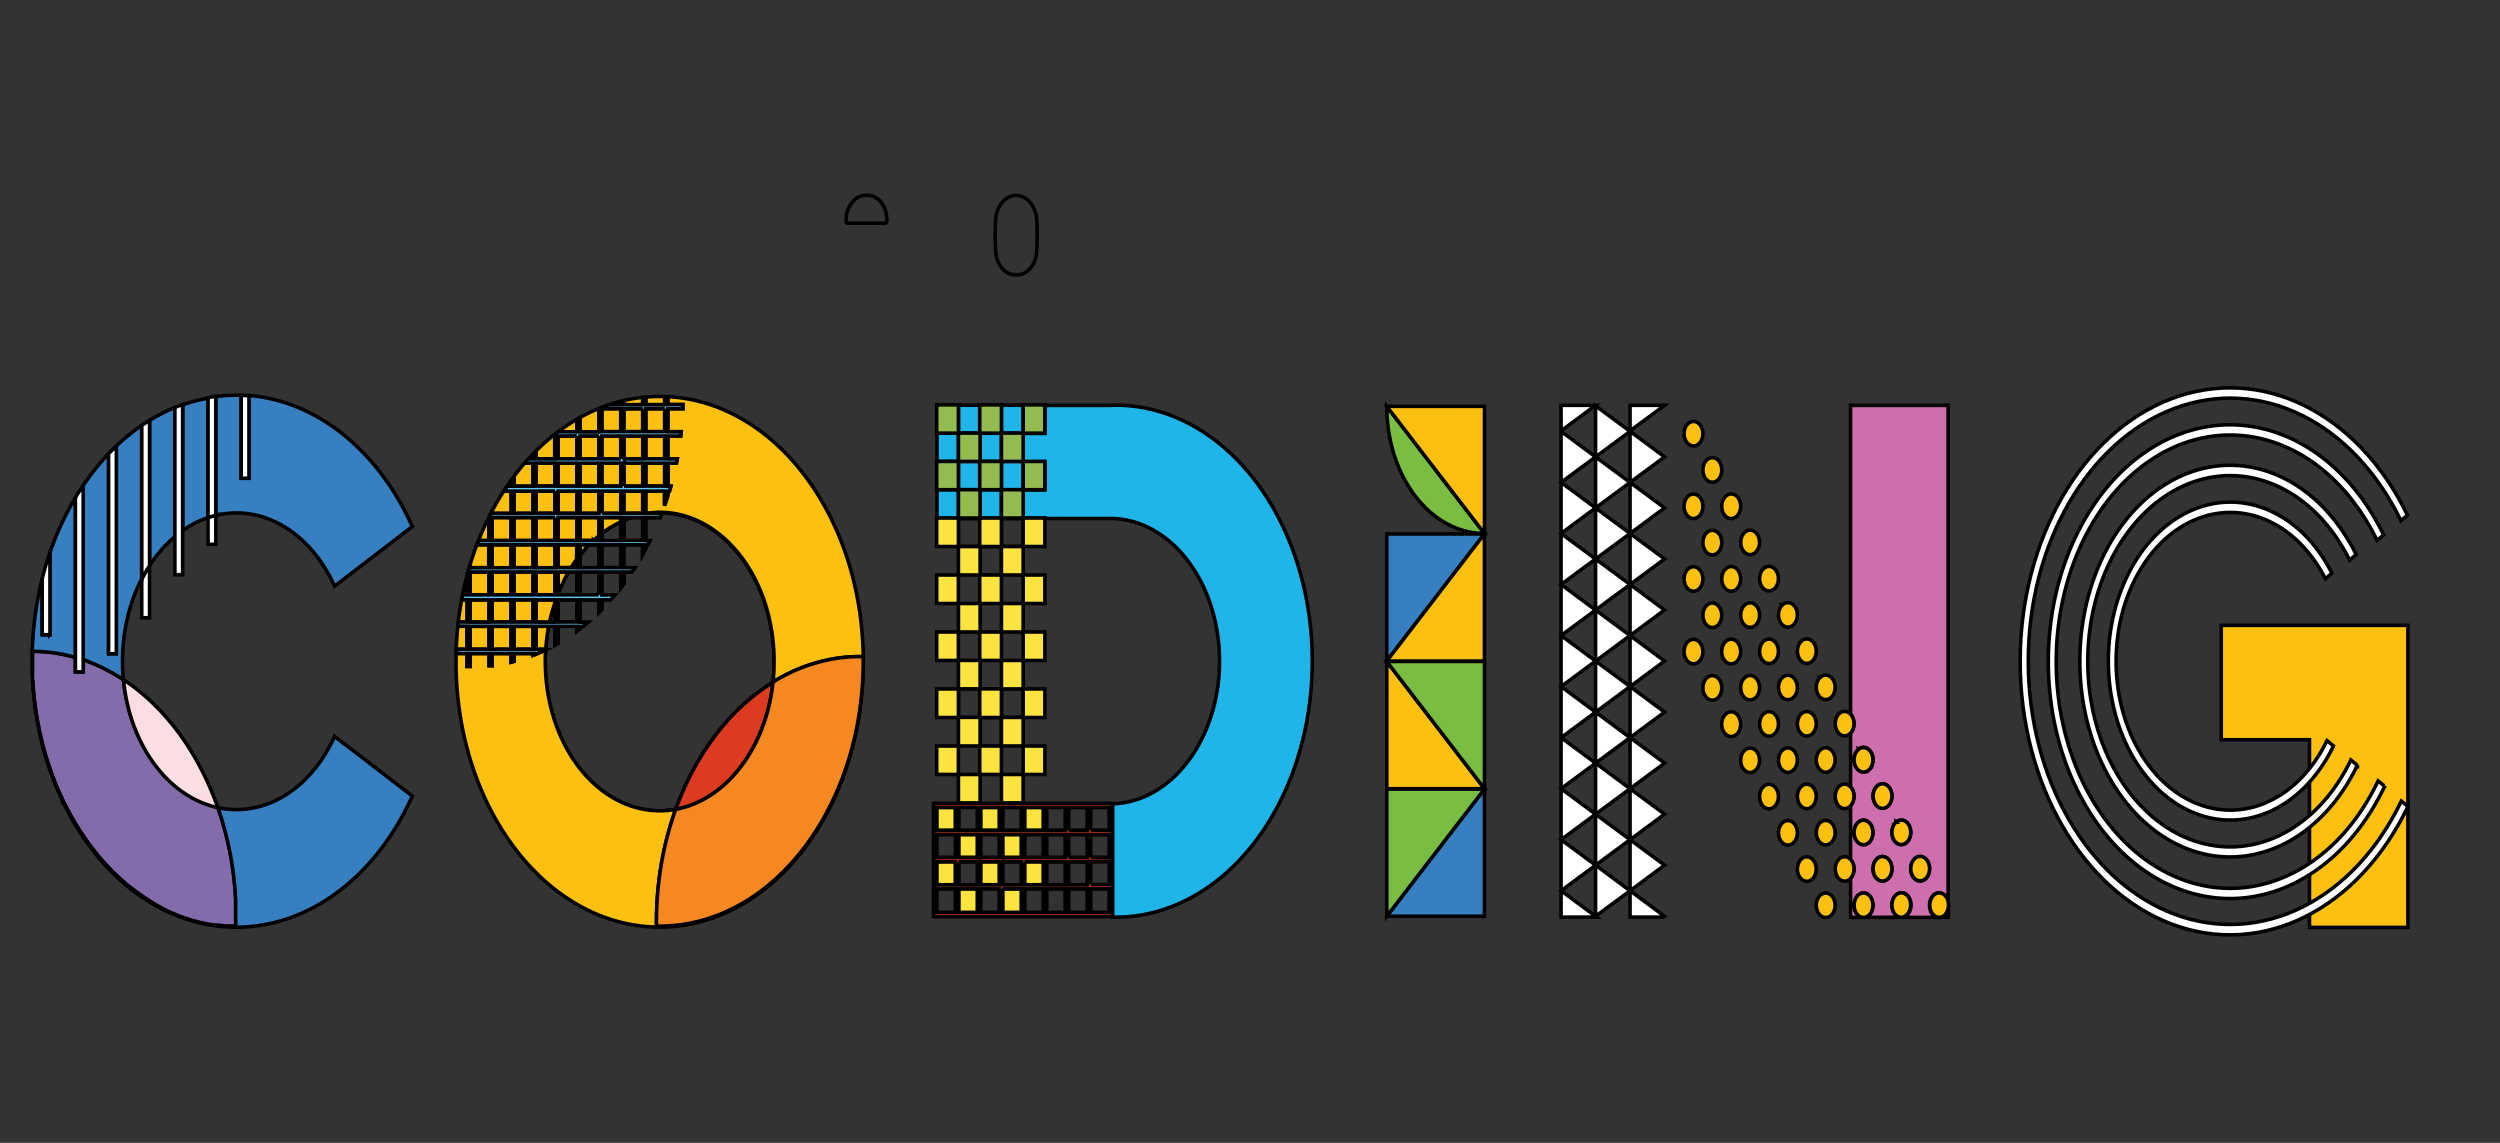 <svg width="700" height="320" xmlns="http://www.w3.org/2000/svg">

 <rect width="100%" height="100%" fill="#333333" stroke="none"/>

 <g>
  <title>Layer 1</title>
  <g stroke="null" id="svg_1" fill-rule="evenodd" fill="none">
   <path stroke="null" id="svg_2" d="m674.211,175.099l-52.257,0l0,32.027l24.704,0l0,52.55l27.554,0l0,-84.577z" fill-rule="nonzero" fill="#FCC010"/>
   <path stroke="null" id="svg_3" d="m262.272,241.292l0.315,0l0,6.449l-0.315,0l0,-6.449zm30.762,0l5.279,0l0,6.449l-5.279,0l0,-6.449zm6.154,0l5.276,0l0,6.449l-5.279,0l0.003,-6.449zm0,-7.629l5.276,0l0,6.428l-5.279,0l0.003,-6.428zm-269.836,8.201c-0.219,-0.223 -0.438,-0.489 -0.656,-0.734c0.282,0.245 0.501,0.511 0.656,0.734zm-1.895,-2.223l-0.626,-0.795l0.629,0.795l-0.003,0zm259.426,-5.978l5.276,0l0,6.428l-5.276,0l0,-6.428zm6.151,0l5.279,0l0,6.428l-5.279,0l0,-6.428zm-267.44,3.611l-0.61,-0.816l0.61,0.816zm273.594,-11.197l5.276,0l0,6.424l-5.279,0l0.003,-6.424zm-275.377,8.751zm149.994,-88.674c-1.833,0.863 -3.597,1.942 -5.279,3.223l0,2.039l5.279,0l0,-5.262zm100.775,102.745l5.273,0l0,6.654l-5.276,0l0.003,-6.654zm18.454,0l5.279,0l0,6.654l-5.279,0l0,-6.654zm-6.151,0l5.276,0l0,6.654l-5.276,0l0,-6.654zm-24.611,0l5.279,0l0,6.654l-5.279,0l0,-6.654zm6.154,-22.822l5.276,0l0,6.424l-5.279,0l0.003,-6.424zm12.305,0l5.273,0l0,6.424l-5.271,0l-0.003,-6.424zm-258.611,6.201c-0.205,-0.306 -0.377,-0.611 -0.563,-0.917c0.186,0.306 0.358,0.611 0.563,0.917zm270.914,-6.201l5.279,0l0,6.424l-5.279,0l0,-6.424zm6.154,22.822l5.276,0l0,6.654l-5.279,0l0.003,-6.654zm-36.916,-22.822l0.315,0l0,6.424l-0.315,0l0,-6.424zm-209.702,31.228l-0.799,-0.263l0.796,0.263l0.003,0zm-2.585,-0.896l-0.799,-0.349l0.799,0.349zm-4.978,-2.284l-0.799,-0.432l0.799,0.432zm2.456,1.223l-0.782,-0.388l0.782,0.388zm-4.882,-2.572l-0.706,-0.55l0.706,0.55zm113.688,-84.818l5.23,0l0,6.223l-5.23,0l0,-6.223zm86.386,-113.233a5.462,7.183 0 0 0 -4.067,1.932a5.361,7.05 0 0 0 -1.696,5.187a0.465,0.611 0 0 0 0.137,0.478a0.473,0.622 0 0 0 0.367,0.176l10.426,0a0.473,0.622 0 0 0 0.364,-0.18a0.465,0.611 0 0 0 0.137,-0.475a5.235,6.884 0 0 0 -1.619,-5.197a5.333,7.014 0 0 0 -4.048,-1.921zm31.782,146.177l5.963,0l0,7.978l-5.963,0l0,-7.978z"/>
   <path stroke="null" id="svg_4" d="m189.192,226.628a56.945,74.887 0 0 1 27.255,-35.598c0.202,-1.885 0.301,-3.788 0.301,-5.69c-0.011,-23.045 -14.346,-41.724 -32.034,-41.735c-0.955,0 -1.893,0 -2.834,0.205l3.446,0c-0.142,0.385 -0.315,0.773 -0.47,1.162l-4.023,0l0,6.446l1.19,0l-0.596,1.183l-0.594,0l0,1.122c-0.282,0.55 -0.58,1.079 -0.875,1.611l0,-2.795l-5.279,0l0,6.424l3.132,0c-0.252,0.41 -0.517,0.795 -0.782,1.187l-2.287,0l0,3.237l-0.875,1.187l0,-4.424l-5.339,0l0,6.402l3.632,0c-0.391,0.468 -0.799,0.917 -1.206,1.367l-2.426,0l0,2.712l-0.875,0.899l0,-3.572l-5.23,0l0,6.244l2.254,0c-0.47,0.385 -0.941,0.791 -1.409,1.162l-0.848,0l0,0.651l-0.875,0.676l0,-1.331l-5.276,0l0,4.755l-0.924,0.532l0,-5.287l-1.723,0a29.93,39.361 0 0 0 -0.796,6.449l0.202,0l-0.282,0.144c0,1.101 -0.126,2.201 -0.126,3.324a31.591,41.544 0 0 0 9.381,29.512a32.181,42.321 0 0 0 22.65,12.226c1.499,0 2.995,-0.126 4.477,-0.388l0.063,0z"/>
   <path stroke="null" id="svg_5" d="m162.375,160.147l5.279,0l0,6.446l-5.279,0l0,-6.446zm-122.063,91.141l-0.752,-0.529l0.752,0.529zm240.42,-9.996l5.273,0l0,6.449l-5.271,0l-0.003,-6.449zm-247.197,4.816l-0.692,-0.655l0.689,0.655l0.003,0zm234.892,-4.816l5.276,0l0,6.449l-5.279,0l0.003,-6.449zm-236.993,2.777l-0.673,-0.694l0.673,0.694zm243.147,-10.406l5.273,0l0,6.428l-5.276,0l0.003,-6.428zm-238.885,14.24l-0.706,-0.611l0.703,0.611l0.003,0zm244.706,-102.727l6.075,0l0,7.83l-6.072,0l-0.003,-7.83zm-12.037,0l5.963,0l0,7.83l-5.963,0l0,-7.83zm-230.431,104.479l-0.738,-0.568l0.738,0.572l0,-0.004zm224.34,-15.992l5.279,0l0,6.428l-5.279,0l0,-6.428zm12.166,-80.635l5.963,0l0,7.974l-5.963,0l0,-7.974zm-258.19,68.093l-0.47,-1.144l0.47,1.144zm143.621,-62.158l1.567,0l0,-2.367c-0.501,0.777 -1.05,1.55 -1.564,2.367l-0.003,0zm7.781,-6.424l-2.754,0c-0.864,0.899 -1.69,1.86 -2.473,2.877l0,3.547l5.273,0l-0.046,-6.424zm137.689,96.36l5.279,0l0,6.654l-5.279,0l0,-6.654zm-287.778,-24.862l-0.498,-1.083l0.501,1.079l-0.003,0.004zm-2.533,-5.917c-0.159,-0.388 -0.301,-0.795 -0.454,-1.187c0.156,0.392 0.295,0.799 0.454,1.187zm3.96,8.751l-0.52,-1.022l0.52,1.022zm-6.091,-14.974l-0.391,-1.306l0.391,1.306zm-0.908,-3.201c-0.109,-0.468 -0.235,-0.917 -0.345,-1.388c0.109,0.468 0.235,0.917 0.345,1.388zm1.912,6.363l-0.41,-1.262l0.41,1.262zm254.462,-22.153l5.963,0l0,7.978l-5.963,0l0,-7.978zm-102.247,-41.555l1.567,0l0,-1.342c-0.563,0.428 -1.067,0.874 -1.567,1.345l0,-0.004zm-105.595,107.748l-0.547,0l0.547,0zm-2.691,-0.428l-0.706,-0.162l0.706,0.162zm-2.661,-0.611l-0.752,-0.205l0.752,0.205zm119.511,-112.395l0,5.69l5.279,0l0,-6.446l-3.244,0c-0.687,0.245 -1.362,0.468 -2.035,0.755zm-154.173,83.958l-0.547,-0.978l0.547,0.978zm47.028,-95.788l2.177,0l0,0.406l-2.177,0l0,-0.406zm212.866,59.072l6.075,0l0,7.978l-6.072,0l-0.003,-7.978zm-269.193,12.506c-0.109,-0.468 -0.202,-0.96 -0.298,-1.428c0.096,0.468 0.189,0.957 0.301,1.428l-0.003,0zm147.975,-45.267a32.417,42.63 0 0 0 -2.913,6.122l0,0.284l5.23,0l0,-6.402l-2.317,0l0,-0.004zm146.157,81.146l5.279,0l0,6.449l-5.279,0l0,-6.449zm-294.775,-39.224c-0.093,-0.493 -0.172,-0.982 -0.265,-1.489c0.063,0.507 0.142,0.996 0.265,1.489zm294.775,31.595l5.279,0l0,6.428l-5.279,0l0,-6.428zm-136.811,-81.124l5.276,0l0,6.446l-5.279,0l0.003,-6.446zm136.811,73.538l5.279,0l0,6.424l-5.279,0l0,-6.424zm-295.792,-30.843c0,-0.532 -0.109,-1.061 -0.156,-1.593c0.046,0.532 0.093,1.061 0.156,1.593zm11.57,-11.201l-1.286,-0.345c0.424,0 0.848,0.266 1.286,0.388l0,-0.043zm-11.146,14.646c0,-0.511 -0.142,-1.018 -0.205,-1.547c0.063,0.529 0.142,1.036 0.205,1.547zm274.565,-121.758a5.432,7.143 0 0 0 5.744,-6.528c0.156,-3.043 0.156,-6.097 0,-9.14a5.79,7.615 0 0 0 -5.752,-6.532c-2.899,0 -5.358,2.788 -5.755,6.532a51.472,67.69 0 0 0 0,9.136a5.432,7.143 0 0 0 5.76,6.532l0.003,0zm-130.676,97.281l1.564,0l0,-5.611a31.889,41.936 0 0 0 -1.564,5.611zm-127.027,11.913zm3.49,1.691z"/>
   <!--<path stroke="null" id="svg_6" fill-rule="nonzero" fill="#FFF" d="m29.35202,42.59003l3.41343,0a0.79318,1.04309 0 0 0 0.79865,-1.04309l0,-4.50329a0.82601,1.08626 0 0 0 -0.74122,-1.04309l-3.4736,0a0.82601,1.08626 0 0 0 -0.79865,1.04309l0,4.50689a0.7713,1.01432 0 0 0 0.22975,0.74096c0.15043,0.19423 0.35557,0.30214 0.5689,0.29854l0.00274,0zm-7.54619,39.55127l18.50581,0a1.00652,1.32365 0 0 0 0.71113,-0.38846a0.98738,1.29847 0 0 0 0.28992,-0.93519l0,-2.91707a0.9737,1.28049 0 0 0 -0.28992,-0.93159a0.99011,1.30207 0 0 0 -0.71113,-0.37408l-6.26342,0a0.47318,0.62226 0 0 1 -0.36377,-0.17984a0.46497,0.61147 0 0 1 -0.13676,-0.47479l0,-25.13139c0,-0.35969 -0.11487,-0.70499 -0.31454,-0.95317a1.00652,1.32365 0 0 0 -0.74942,-0.35249l-10.17464,0a0.99832,1.31286 0 0 0 -1.00379,1.30567l0,2.93865c0,0.3453 0.10667,0.67981 0.29266,0.9244a1.00652,1.32365 0 0 0 0.71113,0.38127l6.05555,0a0.47318,0.62226 0 0 1 0.36651,0.17984a0.46497,0.61147 0 0 1 0.13676,0.47119l0,20.23604a0.46497,0.61147 0 0 1 -0.13676,0.47479a0.47318,0.62226 0 0 1 -0.36651,0.17984l-6.55882,0a0.99832,1.31286 0 0 0 -1.00105,1.30567l0,2.97822a1.01199,1.33084 0 0 0 1.00105,1.2625zm26.03286,0l2.5081,0a0.99832,1.31286 0 0 0 1.00105,-1.30567l0,-19.90872c0,-3.77313 2.40964,-6.11829 5.51126,-6.11829a5.18032,6.81249 0 0 1 3.82643,1.7265c1.03935,1.23373 1.64928,2.96742 1.68483,4.80183l0,19.54184c0,0.71938 0.44856,1.30567 1.00105,1.30567l2.50537,0c0.27351,0.01439 0.53882,-0.1151 0.73848,-0.35969a0.98738,1.29847 0 0 0 0.30907,-0.94598l0,-19.585a9.26385,12.18263 0 0 0 -2.75426,-8.8663a9.4389,12.41283 0 0 0 -6.81045,-3.5753c-3.50642,0 -3.91396,2.16172 -5.35536,2.16172a1.91185,2.51422 0 0 1 -1.25268,-1.04309a0.9737,1.28049 0 0 0 -0.70293,-0.46759l-2.20998,0a0.99832,1.31286 0 0 0 -1.00379,1.30567l0,30.0699a0.99832,1.31286 0 0 0 1.00379,1.2625zm35.32133,0.65463c5.19673,0 9.86284,-3.46739 9.86284,-10.44533c0,-8.15772 -5.66717,-9.40224 -9.86284,-10.38419c-2.45887,-0.58989 -4.41448,-1.30207 -4.41448,-3.65083c0,-1.89555 1.29918,-3.917 4.41448,-3.917c3.1153,0 4.39807,2.04303 4.39807,4.24432c0,0.71938 0.44856,1.30567 1.00379,1.30567l2.50263,0a0.99832,1.31286 0 0 0 1.00379,-1.30567c0,-6.11829 -4.41448,-9.7907 -8.90828,-9.7907s-9.06418,3.58609 -9.06418,9.46339c0,7.12182 4.94509,8.42749 9.06418,9.52813c2.89649,0.77333 5.35263,1.63298 5.35263,4.50689c0,3.917 -2.66127,4.8342 -5.35263,4.8342c-2.30297,0 -5.41554,-0.9172 -5.41554,-5.69026c0,-0.71938 -0.45129,-1.30567 -1.00379,-1.30567l-2.50537,0a0.99832,1.31286 0 0 0 -1.00105,1.30567c-0.0465,8.03543 4.91501,11.30139 9.92575,11.30139zm16.26302,-27.09169l5.07365,0a0.47318,0.62226 0 0 1 0.36651,0.17984a0.46497,0.61147 0 0 1 0.13676,0.47479l0,15.99172c0,5.76939 3.58848,10.44533 8.0139,10.44533c4.42816,0 8.0139,-4.67594 8.0139,-10.44533c0,-0.71938 -0.44582,-1.30567 -1.00105,-1.30567l-2.50263,0a0.99832,1.31286 0 0 0 -1.00379,1.30567c0,2.52501 -1.56996,4.56804 -3.50642,4.56804a3.49001,4.58962 0 0 1 -3.50642,-4.56804l0,-15.95216a0.46497,0.61147 0 0 1 0.13676,-0.47479a0.47318,0.62226 0 0 1 0.36377,-0.17984l7.95373,0a1.00652,1.32365 0 0 0 0.73028,-0.40645a0.98738,1.29847 0 0 0 0.27351,-0.97835l0,-3.2228c0,-0.71938 -0.45129,-1.30567 -1.00379,-1.30567l-8.0139,0a0.47318,0.62226 0 0 1 -0.36651,-0.17984a0.46497,0.61147 0 0 1 -0.13676,-0.47119l0,-10.20075c0,-0.71938 -0.44856,-1.30567 -1.00105,-1.30567l-2.50537,0a0.99832,1.31286 0 0 0 -1.00105,1.30567l0,10.20075a0.46497,0.61147 0 0 1 -0.13676,0.47479a0.47318,0.62226 0 0 1 -0.36651,0.17984l-5.008,0a1.00652,1.32365 0 0 0 -0.71113,0.37767a0.98738,1.29847 0 0 0 -0.28992,0.9244l0,3.2228a0.98738,1.29847 0 0 0 0.28172,0.94958c0.18872,0.25178 0.44856,0.39566 0.71934,0.39566l-0.00274,0zm28.55738,26.43706l18.51949,0a1.01199,1.33084 0 0 0 1.00379,-1.32365l0,-2.91707c0,-0.71938 -0.44856,-1.30567 -1.00379,-1.30567l-6.35095,0a0.47318,0.62226 0 0 1 -0.36651,-0.17984a0.46497,0.61147 0 0 1 -0.13676,-0.47479l0,-25.13139c0,-0.71938 -0.44856,-1.30567 -1.00105,-1.30567l-10.16097,0a0.99832,1.31286 0 0 0 -1.00105,1.30567l0,2.93865c0,0.3453 0.10667,0.67981 0.29266,0.9244a1.00652,1.32365 0 0 0 0.71113,0.38127l6.05555,0a0.47318,0.62226 0 0 1 0.36651,0.17984a0.46497,0.61147 0 0 1 0.13676,0.47119l0,20.23604a0.46497,0.61147 0 0 1 -0.13676,0.47479a0.47318,0.62226 0 0 1 -0.36651,0.17984l-6.55882,0a0.99832,1.31286 0 0 0 -1.00105,1.30567l0,2.97822a1.01199,1.33084 0 0 0 1.00105,1.2625l-0.00274,0zm7.6091,-39.55127l3.35052,0a0.80139,1.05389 0 0 0 0.57437,-0.29854a0.78771,1.0359 0 0 0 0.23796,-0.74096l0,-4.51049a0.82601,1.08626 0 0 0 -0.81233,-1.0395l-3.35052,0a0.82601,1.08626 0 0 0 -0.79865,1.04309l0,4.50689a0.7713,1.01432 0 0 0 0.22975,0.74096c0.15043,0.19423 0.35557,0.30214 0.5689,0.29854zm16.92218,13.11422l5.01074,0a0.47318,0.62226 0 0 1 0.36377,0.17984a0.46497,0.61147 0 0 1 0.13676,0.47479l0,15.99172c0,5.76939 3.58848,10.44533 8.0139,10.44533c4.43089,0 8.01663,-4.67594 8.01663,-10.44533c0,-0.71938 -0.44856,-1.30567 -1.00105,-1.30567l-2.50537,0a0.99832,1.31286 0 0 0 -1.00105,1.30567c0,2.52501 -1.56996,4.56804 -3.50642,4.56804a3.49001,4.58962 0 0 1 -3.50642,-4.56804l0,-15.95216a0.46497,0.61147 0 0 1 0.13676,-0.47479a0.47318,0.62226 0 0 1 0.36377,-0.17984l8.0139,0a0.99832,1.31286 0 0 0 1.00379,-1.30207l0,-3.30553c0,-0.71938 -0.44856,-1.30567 -1.00379,-1.30567l-8.0139,0a0.47318,0.62226 0 0 1 -0.36651,-0.17984a0.46497,0.61147 0 0 1 -0.13676,-0.47119l0,-10.20075c0,-0.71938 -0.44582,-1.30567 -1.00105,-1.30567l-2.50537,0a0.99832,1.31286 0 0 0 -1.00105,1.30567l0,10.20075a0.46497,0.61147 0 0 1 -0.13676,0.47479a0.47318,0.62226 0 0 1 -0.36377,0.17984l-5.01074,0a0.99832,1.31286 0 0 0 -1.00105,1.30207l0,3.2228a0.98738,1.29847 0 0 0 0.28172,0.94958c0.19146,0.25178 0.44856,0.39566 0.71934,0.39566zm36.30597,27.09169c3.70882,0 3.91122,-2.16172 5.36904,-2.16172c0.506,0.1187 0.95729,0.49277 1.25268,1.0395c0.16411,0.28415 0.41847,0.45321 0.68925,0.46759l2.20724,0a0.99832,1.31286 0 0 0 1.00105,-1.30567l0,-30.02674c0,-0.71938 -0.44856,-1.30567 -1.00105,-1.30567l-2.50537,0a0.99832,1.31286 0 0 0 -1.00105,1.30567l0,19.86916c0,3.77672 -2.39596,6.11829 -5.51126,6.11829c-3.44625,0 -5.49485,-2.75161 -5.49485,-6.52474l0,-19.45911c0,-0.72297 -0.44856,-1.30926 -1.00105,-1.30926l-2.50537,0a0.99832,1.31286 0 0 0 -1.00105,1.30567l0,19.585a8.99854,11.83373 0 0 0 2.65854,8.92026a9.17359,12.06393 0 0 0 6.84327,3.48178zm16.78269,-27.09169l5.008,0a0.47318,0.62226 0 0 1 0.36651,0.17984a0.46497,0.61147 0 0 1 0.13676,0.47479l0,15.99172c0,5.76939 3.58848,10.44533 8.0139,10.44533c4.42816,0 8.0139,-4.67594 8.0139,-10.44533c0,-0.71938 -0.44582,-1.30567 -0.99832,-1.30567l-2.50537,0a0.99832,1.31286 0 0 0 -1.00379,1.30567c0,2.52501 -1.56996,4.56804 -3.50642,4.56804a3.49001,4.58962 0 0 1 -3.50642,-4.56804l0,-15.95216a0.46497,0.61147 0 0 1 0.13676,-0.47479a0.47318,0.62226 0 0 1 0.36377,-0.17984l8.0139,0a0.98738,1.29847 0 0 0 1.00105,-1.30567l0.00274,-3.30193c0,-0.71938 -0.44856,-1.30567 -1.00105,-1.30567l-8.0139,0a0.47318,0.62226 0 0 1 -0.36651,-0.17984a0.46497,0.61147 0 0 1 -0.13676,-0.47119l0,-10.20075c0,-0.71938 -0.44856,-1.30567 -1.00105,-1.30567l-2.50537,0a0.99832,1.31286 0 0 0 -1.00105,1.30567l0,10.20075a0.46497,0.61147 0 0 1 -0.13676,0.47479a0.47318,0.62226 0 0 1 -0.36651,0.17984l-5.008,0a0.99832,1.31286 0 0 0 -1.00105,1.30207l0,3.2228a0.98738,1.29847 0 0 0 0.28172,0.94958c0.18872,0.25178 0.44856,0.39566 0.71934,0.39566zm37.00889,-6.85205c-5.45383,-0.2302 -10.03242,5.2982 -10.27037,12.40204a57.17492,75.18914 0 0 0 0,9.13607c0.23796,7.10383 4.81654,12.63583 10.27037,12.40563c5.21314,0 9.11068,-4.07886 9.72335,-9.7907a0.80139,1.05389 0 0 0 -0.17505,-0.94238a0.8178,1.07547 0 0 0 -0.68651,-0.36328l-2.55187,0a1.11046,1.46033 0 0 0 -1.14328,1.10064a5.1092,6.71897 0 0 1 -5.16664,4.07886c-3.45993,0 -5.80939,-2.61133 -5.80939,-8.54618a0.46497,0.61147 0 0 1 0.13676,-0.47479a0.47318,0.62226 0 0 1 0.36651,-0.17984l14.3539,0a0.99832,1.31286 0 0 0 1.00379,-1.30567l0,-4.46732c-0.03282,-8.15772 -3.99327,-13.05667 -10.05156,-13.05667l0,0.0036zm5.21314,13.66814l-10.42627,0a0.47318,0.62226 0 0 1 -0.36377,-0.17984a0.46497,0.61147 0 0 1 -0.13676,-0.47479a5.36083,7.04988 0 0 1 1.69577,-5.1903c1.08858,-1.34883 2.56281,-2.05022 4.06439,-1.92793a5.33348,7.01391 0 0 1 4.04798,1.92073c1.07764,1.35602 1.66842,3.24438 1.61919,5.19749a0.46497,0.61147 0 0 1 -0.13676,0.47479a0.47318,0.62226 0 0 1 -0.36377,0.17984zm36.7135,20.2756c5.44836,0.2302 10.02421,-5.3054 10.25396,-12.40204c0.1559,-3.04296 0.1559,-6.09671 0,-9.13967c-0.36651,-7.03549 -4.8521,-12.49556 -10.26217,-12.49556c-5.4128,0 -9.8984,5.46006 -10.26217,12.49556a51.4722,67.68965 0 0 0 0,9.13607c0.22701,7.11103 4.81381,12.64662 10.26764,12.40563l0.00274,0zm-5.76563,-21.5453a5.79025,7.61459 0 0 1 5.75469,-6.53193c2.89923,0 5.35536,2.78758 5.75195,6.53193c0.1559,3.04296 0.1559,6.09671 0,9.13607a5.79025,7.61459 0 0 1 -5.75195,6.53193a5.79025,7.61459 0 0 1 -5.75469,-6.52833a51.4722,67.68965 0 0 1 -0.0465,-9.13967l0.0465,0zm22.28028,-5.54639l6.26342,0a0.47318,0.62226 0 0 1 0.36377,0.17984a0.46497,0.61147 0 0 1 0.13676,0.47479l0,24.51992c0,0.71938 0.44856,1.30567 1.00105,1.30567l2.50537,0a0.99832,1.31286 0 0 0 1.00105,-1.30567l0,-24.48395a0.46497,0.61147 0 0 1 0.13676,-0.47479a0.47318,0.62226 0 0 1 0.36377,-0.17984l8.10963,0a0.98738,1.29847 0 0 0 1.00105,-1.30567l0,-3.30193c0,-0.71938 -0.44582,-1.30567 -1.00105,-1.30567l-8.10963,0a0.47318,0.62226 0 0 1 -0.36377,-0.17984a0.46497,0.61147 0 0 1 -0.13676,-0.47119l0,-0.93879a5.01347,6.59308 0 0 1 4.6962,-6.52833l3.00863,0a0.99832,1.31286 0 0 0 1.00105,-1.30567l0,-3.09691c0,-0.71938 -0.44856,-1.30567 -1.00379,-1.30567l-3.0059,0a9.21735,12.12148 0 0 0 -6.62719,3.55731a9.04504,11.89488 0 0 0 -2.63939,8.68286l0,0.97835a0.46497,0.61147 0 0 1 -0.13676,0.47479a0.47318,0.62226 0 0 1 -0.36377,0.17984l-6.26342,0a0.99832,1.31286 0 0 0 -1.00105,1.30207l0,3.18324a0.98738,1.29847 0 0 0 0.30086,0.98195a1.00652,1.32365 0 0 0 0.76583,0.36328l-0.00274,0z"/>-->
   <path stroke="null" id="svg_7" fill-rule="nonzero" fill="#846BAA" d="m9.547,195.234c0,0.633 0.142,1.262 0.219,1.896c0.082,0.633 0.142,1.043 0.205,1.55c0.063,0.511 0.202,1.266 0.298,1.899c0.093,0.629 0.172,0.996 0.265,1.489c0.093,0.489 0.235,1.284 0.375,1.917c0.142,0.633 0.189,0.957 0.301,1.428c0.109,0.468 0.279,1.262 0.438,1.896c0.156,0.633 0.232,0.917 0.342,1.388l0.52,1.896l0.388,1.306c0.189,0.633 0.391,1.266 0.596,1.899l0.408,1.262c0.219,0.611 0.454,1.245 0.673,1.878c0.219,0.633 0.295,0.795 0.454,1.183c0.156,0.388 0.484,1.245 0.749,1.856l0.47,1.144c0.265,0.629 0.547,1.223 0.815,1.834l0.501,1.079c0.298,0.611 0.594,1.223 0.908,1.816l0.517,1.022l0.971,1.773l0.547,0.978c0.345,0.576 0.689,1.165 1.05,1.737c0.358,0.568 0.358,0.611 0.563,0.917c0.202,0.306 0.736,1.122 1.11,1.673c0.375,0.55 0.375,0.59 0.58,0.878l1.173,1.629l0.61,0.816c0.41,0.55 0.815,1.061 1.236,1.572l0.629,0.795l1.296,1.489c0.219,0.245 0.438,0.511 0.656,0.734l1.348,1.45l0.673,0.694l1.409,1.345l0.689,0.651c0.47,0.45 0.971,0.86 1.458,1.288l0.703,0.611l1.567,1.183l0.736,0.572l1.564,1.101l0.752,0.529l1.564,1l0.766,0.489l1.567,0.921l0.799,0.428l1.674,0.834l0.782,0.388l1.723,0.712l0.799,0.349l1.786,0.633l0.796,0.263c0.613,0.205 1.223,0.367 1.849,0.55l0.752,0.205l1.956,0.45l0.706,0.162l2.144,0.349l0.547,0c0.892,0 1.8,0.201 2.708,0.263l2.771,0l0,-7.384a55.088,72.445 0 0 0 -4.992,-25.926c-13.892,-2.985 -24.635,-17.484 -26.443,-35.677a56.57,74.394 0 0 0 -3.132,-1.917l-1.08,-0.572c-0.719,-0.385 -1.455,-0.755 -2.191,-1.101l-1.299,-0.59c-0.738,-0.327 -1.471,-0.611 -2.224,-0.899c-0.391,-0.144 -0.799,-0.324 -1.19,-0.45l-0.126,0l0,3.406l-2.207,0l0,-4.079c-0.438,-0.122 -0.862,-0.288 -1.286,-0.388a55.933,73.556 0 0 0 -10.752,-1.367l0,6.654c0,0.611 0,1.223 0.077,1.813l0,0.205c0,0.917 0.142,1.816 0.219,2.734c0.063,0.428 0.109,0.957 0.172,1.489z"/>
   <path stroke="null" id="svg_8" fill-rule="nonzero" fill="#846BAA" d="m9.172,190.907c0,0.593 0.079,1.187 0.126,1.777c-0.008,0.198 -0.008,0.396 0,0.59a35.037,46.076 0 0 1 -0.189,-2.367l0.063,0z"/>
   <path stroke="null" id="svg_9" fill-rule="nonzero" fill="#3680C2" d="m66.191,226.689c-1.742,0 -3.482,-0.18 -5.199,-0.55a54.765,72.02 0 0 1 4.994,25.926l0,7.384l-2.771,0c-0.908,0 -1.816,-0.165 -2.708,-0.266l-0.547,0l-2.147,-0.345l-0.706,-0.165l-1.956,-0.446l-0.752,-0.205c-0.626,-0.183 -1.236,-0.349 -1.846,-0.55l-0.799,-0.266l-1.786,-0.633l-0.799,-0.345l-1.723,-0.716l-0.78,-0.385l-1.66,-1l-0.799,-0.432l-1.564,-0.917l-0.769,-0.55l-1.564,-1l-0.752,-0.529l-1.564,-1.101l-0.738,-0.576l-1.564,-1.18l-0.703,-0.611c-0.487,-0.432 -0.987,-0.838 -1.458,-1.288l-0.689,-0.651l-1.409,-1.345l-0.673,-0.694l-1.346,-1.45c-0.219,-0.223 -0.438,-0.489 -0.656,-0.734l-1.302,-1.489l-0.626,-0.795a29.695,39.051 0 0 1 -1.236,-1.572l-0.61,-0.816l-1.176,-1.629a11.832,15.56 0 0 1 -0.577,-0.878c-0.189,-0.306 -0.752,-1.101 -1.11,-1.673c-0.361,-0.576 -0.377,-0.611 -0.563,-0.921c-0.191,-0.306 -0.706,-1.162 -1.05,-1.734l-0.547,-0.917l-0.971,-1.773l-0.52,-1.022c-0.312,-0.59 -0.607,-1.201 -0.905,-1.813l-0.501,-1.083c-0.268,-0.611 -0.547,-1.205 -0.815,-1.834l-0.47,-1.144a24.411,32.102 0 0 1 -0.749,-1.856a23.678,31.138 0 0 0 -0.454,-1.187c-0.159,-0.385 -0.454,-1.259 -0.673,-1.87l-0.41,-1.266c-0.202,-0.633 -0.405,-1.266 -0.594,-1.899l-0.391,-1.306l-0.517,-1.896c-0.109,-0.468 -0.235,-0.917 -0.345,-1.388c-0.109,-0.468 -0.295,-1.266 -0.438,-1.896c-0.139,-0.633 -0.202,-0.96 -0.298,-1.428c-0.093,-0.468 -0.265,-1.266 -0.375,-1.917c-0.109,-0.655 -0.172,-0.982 -0.265,-1.489c-0.096,-0.511 -0.205,-1.266 -0.301,-1.899c-0.09,-0.633 -0.137,-1.018 -0.202,-1.529c-0.06,-0.511 -0.156,-1.266 -0.219,-1.899c-0.063,-0.629 -0.109,-1.057 -0.156,-1.59c0,-0.917 -0.172,-1.816 -0.219,-2.734c0,0.795 0.109,1.572 0.189,2.367c0.077,0.795 0.156,1.878 0.265,2.816l0,0.122c3.619,31.189 21.919,56.032 45.69,62.021c23.768,5.989 47.859,-8.176 60.14,-35.361l-21.777,-16.707c-5.725,12.704 -16.184,20.502 -27.488,20.502z"/>
   <path stroke="null" id="svg_10" fill-rule="nonzero" fill="#FBDEE2" d="m34.565,190.296c1.756,18.251 12.502,32.825 26.427,35.843a57.476,75.585 0 0 0 -26.427,-35.843z"/>
   <path stroke="null" id="svg_11" d="m262.365,121.286l5.998,0l0,7.913l-5.998,0l0,-7.913zm12.073,0l5.963,0l0,7.913l-5.963,0l0,-7.913zm-6.075,7.917l5.963,0l0,7.913l-5.963,0l0,-7.913z" fill-rule="nonzero" fill="#1FB5E8"/>
   <path stroke="null" id="svg_12" fill-rule="nonzero" fill="#1FB5E8" d="m311.493,113.513l-18.927,0l0,7.834l-6.075,0l0,7.913l6.072,0l0,7.917l-6.072,0l0,7.935l-6.091,0l0,-7.996l-5.963,0l0,7.935l-6.075,0l0,-7.935l-5.998,0l0,7.935l5.998,0l0,0.126l5.963,0l0,-0.126l6.075,0l0,0.126l6.091,0l0,-0.126l6.072,0l0,0.126l18.927,0c16.665,0.489 29.977,18.233 29.977,39.951c0,21.718 -13.312,39.458 -29.977,39.951l0,31.721c19.876,0.435 38.382,-13.129 48.417,-35.483a54.073,71.11 0 0 0 0,-72.38c-10.035,-22.355 -28.541,-35.918 -48.414,-35.48l0,0.061l0,-0.004zm-43.13,-0.058l5.963,0l0,7.83l-5.963,0l0,-7.83z"/>
   <path stroke="null" id="svg_13" d="m280.4,129.203l6.075,0l0,7.913l-6.072,0l-0.003,-7.913zm0,-15.747l6.075,0l0,7.83l-6.072,0l-0.003,-7.83z" fill-rule="nonzero" fill="#1FB5E8"/>
   <path stroke="null" id="svg_14" d="m388.298,220.833l27.351,0l-27.351,-35.616l0,35.616z" fill-rule="nonzero" fill="#FCC010"/>
   <path stroke="null" id="svg_15" d="m415.649,220.833l0,-35.616l-27.351,0l27.351,35.616zm-0.019,-71.459l-27.332,-35.595c0.008,19.664 12.245,35.598 27.335,35.598l-0.003,-0.004z" fill-rule="nonzero" fill="#79BE43"/>
   <path stroke="null" id="svg_16" d="m415.649,149.374l0,-35.595l-27.351,0l27.351,35.595z" fill-rule="nonzero" fill="#FCC010"/>
   <path stroke="null" id="svg_17" d="m415.63,149.5l0.019,0l-0.016,0l-0.003,0zm-27.332,0l0,35.595l27.335,-35.595l-27.335,0z" fill-rule="nonzero" fill="#3680C2"/>
   <path stroke="null" id="svg_18" d="m388.298,185.095l27.335,0l0,-35.595l-27.335,35.595z" fill-rule="nonzero" fill="#FCC010"/>
   <path stroke="null" id="svg_19" d="m415.63,256.554l0,-35.616l-27.332,35.616l27.332,0z" fill-rule="nonzero" fill="#3680C2"/>
   <path stroke="null" id="svg_20" d="m415.63,220.938l-27.332,0l0,35.616l27.335,-35.616l0.016,0l-0.019,0z" fill-rule="nonzero" fill="#79BE43"/>
   <path stroke="null" id="svg_21" fill-rule="nonzero" fill="#CD6FAC" d="m544.413,256.309a2.667,3.507 0 0 1 -2.943,0.05a2.612,3.435 0 0 1 0.903,-6.266a2.656,3.493 0 0 1 2.73,1.439a2.27,2.985 0 0 1 0.375,1.144l0,-139.163l-27.318,0l0,86.494a2.445,3.216 0 0 1 0.517,0.712a2.59,3.406 0 0 1 -0.517,4.55l0,15.075a2.445,3.216 0 0 1 0.517,0.716a2.59,3.406 0 0 1 -0.517,4.546l0,15.075a2.445,3.216 0 0 1 0.517,0.716a2.574,3.385 0 0 1 -0.517,4.546l0,10.917l3.241,0a2.615,3.439 0 0 1 -2.24,-3.262a2.637,3.467 0 0 1 5.041,-1.489a2.593,3.41 0 0 1 -2.051,4.748l10.194,0a2.637,3.467 0 0 1 -2.544,-3.011a2.62,3.446 0 0 1 1.887,-3.741a2.653,3.489 0 0 1 3.132,1.842a2.607,3.428 0 0 1 -0.911,4.32a2.708,3.561 0 0 1 -1.439,0.593l13.088,0l0,-2.694a2.576,3.388 0 0 1 -1.143,2.14l0,0.004zm-21.151,-20.401a2.645,3.478 0 0 1 -3.649,-0.924a2.59,3.406 0 0 1 0.703,-4.751a2.645,3.478 0 0 1 3.651,0.903a2.607,3.428 0 0 1 -0.706,4.773zm0,-20.398a2.645,3.478 0 0 1 -3.649,-0.924a2.59,3.406 0 0 1 0.703,-4.755a2.645,3.478 0 0 1 3.651,0.906a2.601,3.421 0 0 1 -0.706,4.874l0,-0.101zm5.292,30.599a2.65,3.485 0 0 1 -2.927,0.025a2.596,3.413 0 0 1 0.924,-6.223a2.642,3.475 0 0 1 2.708,1.442a2.59,3.406 0 0 1 -0.706,4.755zm0,-20.398a2.645,3.478 0 0 1 -3.649,-0.924a2.59,3.406 0 0 1 0.703,-4.755a2.645,3.478 0 0 1 3.649,0.906a2.587,3.403 0 0 1 -0.703,4.773zm5.29,10.197a2.645,3.478 0 0 1 -3.646,-0.924a2.59,3.406 0 0 1 0.7,-4.751a2.645,3.478 0 0 1 3.651,0.903a2.607,3.428 0 0 1 -0.706,4.773zm5.292,10.201a2.65,3.485 0 0 1 -3.665,-0.899a2.607,3.428 0 0 1 0.692,-4.773a2.656,3.493 0 0 1 2.626,-0.259a2.604,3.424 0 0 1 0.347,5.931z"/>
   <path stroke="null" id="svg_22" d="m143.951,167.959l5.273,0l0,6.223l-5.273,0l0,-6.223zm24.578,-53.504l5.276,0l0,6.424l-5.279,0l0.003,-6.424zm6.151,30.455l0,0.755c0.673,-0.288 1.348,-0.511 2.035,-0.755l-2.035,0zm6.154,-15.218l5.276,0l0,6.446l-5.279,0l0.003,-6.446zm-6.154,7.812l5.279,0l0,6.223l-5.279,0l0,-6.223zm6.154,-23.049l5.276,0l0,6.424l-5.279,0l0.003,-6.424zm-6.154,0l5.279,0l0,6.424l-5.279,0l0,-6.424zm-36.883,53.504l5.276,0l0,6.223l-5.276,0l0,-6.223zm6.154,-23.049l5.273,0l0,6.446l-5.273,0l0,-6.446zm6.168,0l5.227,0l0,6.446l-5.227,0l0,-6.446zm-12.322,15.236l5.276,0l0,6.446l-5.276,0l0,-6.446zm6.154,-7.607l5.273,0l0,6.446l-5.273,0l0,-6.446zm0,7.607l5.273,0l0,6.446l-5.273,0l0,-6.446zm12.319,-38.062l5.23,0l0,6.446l-5.23,0l0,-6.446zm-24.627,38.062l5.279,0l0,6.446l-5.279,0l0,-6.446zm6.154,15.218l5.276,0l0,6.424l-5.276,0l0,-6.424zm-6.154,-7.406l5.279,0l0,6.223l-5.279,0l0,-6.223zm0,7.406l5.279,0l0,6.424l-5.279,0l0,-6.424z" fill-rule="nonzero" fill="#FCC010"/>
   <path stroke="null" id="svg_23" fill-rule="nonzero" fill="#FCC010" d="m184.715,111.006c-31.399,-0.007 -56.896,33.07 -57.027,73.984c-0.131,40.914 25.152,74.265 56.554,74.599c31.399,0.331 57.096,-32.48 57.476,-73.394l0,-2.324c-0.599,-40.465 -25.943,-72.862 -57,-72.866l-0.003,0zm57,75.189c-0.484,40.112 -25.322,72.477 -56.105,73.11l-1.786,0l0,-1.162c0,-10.895 1.835,-21.653 5.385,-31.516c-1.485,0.263 -2.981,0.392 -4.477,0.388a32.181,42.321 0 0 1 -22.66,-12.219a31.591,41.544 0 0 1 -9.387,-29.52c0,-1.122 0,-2.223 0.126,-3.324l-2.287,1.018l-0.391,0l0,0.165l-0.892,0.324l0,-0.489l-5.29,0l0,2.183l-0.875,0.245l0,-2.406l-5.279,0l0,3.345l-0.875,0l0,-3.345l-5.279,0l0,3.633l-0.875,0l0,-3.633l-3.022,0l0,-1.183l2.992,0l0,-6.446l-2.505,0c0,-0.388 0,-0.777 0.109,-1.162l2.426,0l0,-6.244l-1.564,0c0,-0.446 0.156,-0.917 0.249,-1.367l1.236,0l0,-5.302c0.282,-1.061 0.563,-2.039 0.875,-3.144l0,0.816l5.279,0l0,-6.424l-3.304,0l0.47,-1.187l2.91,0l0,-6.438c0.301,-0.611 0.613,-1.205 0.924,-1.816l0,0.655l5.279,0l0,-6.248l-2.051,0l0.922,-1.367l1.08,0l0,-1.547l0.875,-1.227l0,2.773l5.279,0l0,-6.446l-2.303,0l1.048,-1.183l1.253,0l0,-1.345l0.894,-0.899l0,2.244l5.227,0l0,-6.424l-0.577,0l1.564,-1.187l5.197,0l0,-3.446l0.875,-0.529l0,3.978l5.279,0l0,-6.446l-0.156,0c1.048,-0.432 2.098,-0.816 3.129,-1.165l3.132,0l0,-0.917l0.875,-0.205l0,1.122l5.279,0l0,-2.039l0.875,0l0,2.039l5.276,0l0,-2.223l0.892,0l0,2.183l4.242,0l0,1.162l-4.226,0l0,6.446l3.712,0l-0.142,1.187l-3.569,0l0,6.424l2.582,0l-0.232,1.183l-2.349,0l0,6.446l0.815,0c-0.126,0.468 -0.282,0.917 -0.41,1.367l-0.405,0l0,1.367c-0.282,0.899 -0.58,1.773 -0.892,2.651l0,-4.079l-5.279,0l0,6.241l1.05,0c0.941,-0.122 1.879,-0.205 2.834,-0.205a32.198,42.342 0 0 1 22.674,12.265a31.604,41.562 0 0 1 9.059,35.264a56.735,74.61 0 0 1 14.25,-5.935a55.906,73.52 0 0 1 10.125,-1.183l0.894,0l0,2.345l-0.003,0z"/>
   <path stroke="null" id="svg_24" d="m143.951,175.365l5.273,0l0,6.424l-5.273,0l0,-6.424zm6.168,-37.861l5.227,0l0,6.223l-5.227,0l0,-6.223zm0,-7.812l5.227,0l0,6.446l-5.227,0l0,-6.446zm12.256,-7.607l5.279,0l0,6.446l-5.279,0l0,-6.446zm-18.424,15.42l5.273,0l0,6.223l-5.273,0l0,-6.223zm-6.154,15.035l5.276,0l0,6.446l-5.276,0l0,-6.446zm0,-7.629l5.276,0l0,6.446l-5.276,0l0,-6.446zm43.037,-22.826l5.276,0l0,6.446l-5.279,0l0.003,-6.446zm-30.715,30.455l5.227,0l0,6.446l-5.227,0l0,-6.446zm0,7.607l5.227,0l0,6.446l-5.227,0l0,-6.446zm6.151,0l0,6.122c0.837,-2.144 1.811,-4.19 2.913,-6.122l-2.913,0zm6.105,-30.455l5.279,0l0,6.446l-5.279,0l0,-6.446zm-6.105,0l5.23,0l0,6.446l-5.23,0l0,-6.446zm0,15.218l5.23,0l0,6.446l-5.23,0l0,-6.446zm-0.924,23.049l-5.227,0l0,6.244l3.742,0a31.891,41.94 0 0 1 1.564,-5.528l-0.079,-0.716zm0.924,-30.455l5.23,0l0,6.223l-5.23,0l0,-6.223zm6.105,0l5.279,0l0,6.223l-5.279,0l0,-6.223zm0.049,15.035l0,2.877c0.799,-1.022 1.641,-1.978 2.519,-2.877l-2.519,0zm11.381,-7.629l-5.279,0l0,4.406c1.682,-1.259 3.449,-2.32 5.279,-3.165l0,-1.241zm-5.276,-7.406l5.276,0l0,6.223l-5.279,0l0.003,-6.223zm-18.41,44.306l2.708,0c0.129,-2.173 0.397,-4.331 0.799,-6.446l-3.506,0l0,6.446zm24.561,-52.119l5.279,0l0,6.446l-5.279,0l0,-6.446zm-6.151,-7.607l5.276,0l0,6.446l-5.279,0l0.003,-6.446zm-7.029,30.455l-5.23,0l0,6.424l3.602,0c0.514,-0.816 1.064,-1.59 1.564,-2.367l0.063,-4.057zm7.029,-22.847l5.276,0l0,6.446l-5.279,0l0.003,-6.446zm6.151,-7.607l5.279,0l0,6.446l-5.279,0l0,-6.446zm-7.029,22.826l-5.227,0l0,6.446l3.742,0c0.501,-0.468 1.001,-0.917 1.564,-1.345l-0.079,-5.1z" fill-rule="nonzero" fill="#FCC010"/>
   <path stroke="null" id="svg_25" fill-rule="nonzero" fill="#DC3B21" d="m189.192,226.628c14.16,-2.626 25.278,-17.143 27.255,-35.598a56.945,74.887 0 0 0 -27.255,35.598z"/>
   <path stroke="null" id="svg_26" fill-rule="nonzero" fill="#F58820" d="m240.823,183.85a55.906,73.52 0 0 0 -10.128,1.187a56.735,74.61 0 0 0 -14.247,5.935c-1.958,18.477 -13.079,33.027 -27.255,35.656a55.982,73.621 0 0 0 -5.385,31.516l0,1.162l1.786,0c30.784,-0.633 55.619,-32.994 56.108,-73.11l0,-2.324l-0.875,-0.022l-0.003,0z"/>
   <path stroke="null" id="svg_27" fill-rule="nonzero" fill="#FCC010" d="m472.696,118.596a2.59,3.406 0 0 0 -0.695,4.755a2.645,3.478 0 0 0 3.649,0.914a2.59,3.406 0 0 0 0.711,-4.748a2.661,3.5 0 0 0 -3.665,-0.921zm5.276,10.158a2.598,3.417 0 0 0 -0.689,4.773c0.821,1.568 2.462,1.967 3.665,0.899a2.604,3.424 0 0 0 -0.347,-5.935a2.656,3.493 0 0 0 -2.626,0.263l-0.003,0zm5.292,10.14a2.612,3.435 0 0 0 0.976,6.244a2.656,3.493 0 0 0 2.711,-1.493a2.631,3.46 0 0 0 -1.709,-5.287a2.65,3.485 0 0 0 -1.977,0.536zm5.29,10.158a2.571,3.381 0 0 0 -0.689,4.751a2.642,3.475 0 0 0 4.759,-1.288a2.598,3.417 0 0 0 -1.143,-3.507a2.65,3.485 0 0 0 -2.927,0.043zm5.292,10.14a2.59,3.406 0 0 0 -0.695,4.755a2.645,3.478 0 0 0 3.649,0.914a2.59,3.406 0 0 0 0.711,-4.751a2.65,3.485 0 0 0 -3.665,-0.917zm5.292,10.136a2.59,3.406 0 0 0 -0.695,4.759a2.645,3.478 0 0 0 3.649,0.914a2.59,3.406 0 0 0 0.711,-4.755a2.661,3.5 0 0 0 -3.665,-0.917zm5.29,10.161a2.59,3.406 0 0 0 -0.695,4.755a2.645,3.478 0 0 0 3.651,0.914a2.59,3.406 0 0 0 0.708,-4.751a2.661,3.5 0 0 0 -3.665,-0.917zm5.292,10.136a2.59,3.406 0 0 0 -0.695,4.759a2.645,3.478 0 0 0 3.649,0.914a2.59,3.406 0 0 0 0.711,-4.755a2.661,3.5 0 0 0 -3.665,-0.917zm8.955,11.078a2.445,3.216 0 0 0 -0.517,-0.716a2.634,3.464 0 0 0 -3.132,-0.205a2.598,3.417 0 0 0 0.336,5.924a2.653,3.489 0 0 0 2.626,-0.252a0.905,1.191 0 0 0 0.186,-0.205a2.59,3.406 0 0 0 0.501,-4.546zm1.627,9.219a2.59,3.406 0 0 0 -0.695,4.755a2.645,3.478 0 0 0 3.651,0.917a2.59,3.406 0 0 0 0.708,-4.755a2.661,3.5 0 0 0 -3.665,-0.917zm5.323,10.158a2.59,3.406 0 0 0 -0.681,4.762c0.821,1.561 2.456,1.96 3.654,0.896a2.59,3.406 0 0 0 0.692,-4.759a2.661,3.5 0 0 0 -3.665,-0.899zm5.262,10.14a2.59,3.406 0 0 0 -0.695,4.755a2.645,3.478 0 0 0 3.649,0.917a2.59,3.406 0 0 0 0.708,-4.755a2.661,3.5 0 0 0 -3.665,-0.917l0.003,0zm5.276,10.158a2.607,3.428 0 0 0 -0.689,4.773c0.821,1.561 2.456,1.957 3.654,0.888a2.59,3.406 0 0 0 0.684,-4.759a2.645,3.478 0 0 0 -3.649,-0.899l0,-0.004zm9.329,12.201a2.27,2.985 0 0 0 -0.375,-1.144a2.645,3.478 0 0 0 -3.638,-0.813a2.59,3.406 0 0 0 -0.684,4.723a2.645,3.478 0 0 0 3.616,0.964a2.574,3.385 0 0 0 1.067,-2.039a2.369,3.115 0 0 0 0.014,-1.691zm-72.798,-113.643a2.59,3.406 0 0 0 -0.695,4.755a2.645,3.478 0 0 0 3.649,0.917a2.59,3.406 0 0 0 0.711,-4.755a2.661,3.5 0 0 0 -3.665,-0.917zm5.276,10.158a2.598,3.417 0 0 0 -0.689,4.773c0.821,1.568 2.462,1.971 3.665,0.899a2.604,3.424 0 0 0 -0.347,-5.935a2.656,3.493 0 0 0 -2.626,0.263l-0.003,0zm5.292,10.14a2.612,3.435 0 0 0 0.976,6.244a2.656,3.493 0 0 0 2.711,-1.493a2.631,3.46 0 0 0 -1.709,-5.287a2.65,3.485 0 0 0 -1.977,0.536zm5.29,10.158a2.587,3.403 0 0 0 -0.689,4.773c0.821,1.568 2.462,1.967 3.665,0.899a2.598,3.417 0 0 0 0.689,-4.773a2.65,3.485 0 0 0 -3.665,-0.899zm5.292,10.14a2.59,3.406 0 0 0 -0.695,4.755a2.645,3.478 0 0 0 3.649,0.914a2.59,3.406 0 0 0 0.711,-4.748a2.65,3.485 0 0 0 -3.665,-0.917l0,-0.004zm5.292,10.136a2.59,3.406 0 0 0 -0.695,4.759a2.645,3.478 0 0 0 3.649,0.914a2.59,3.406 0 0 0 0.711,-4.751a2.661,3.5 0 0 0 -3.665,-0.921zm5.29,10.161a2.59,3.406 0 0 0 -0.695,4.755a2.645,3.478 0 0 0 3.651,0.914a2.59,3.406 0 0 0 0.708,-4.751a2.661,3.5 0 0 0 -3.665,-0.917zm5.292,10.136a2.59,3.406 0 0 0 -0.695,4.759a2.645,3.478 0 0 0 3.649,0.914a2.59,3.406 0 0 0 0.711,-4.751a2.661,3.5 0 0 0 -3.665,-0.921zm8.955,11.078a2.445,3.216 0 0 0 -0.517,-0.716a2.634,3.464 0 0 0 -3.132,-0.201a2.607,3.428 0 0 0 0.328,5.935c0.848,0.54 1.852,0.442 2.631,-0.245l0.189,-0.223a2.59,3.406 0 0 0 0.501,-4.55zm1.627,9.219a2.59,3.406 0 0 0 -0.695,4.759a2.645,3.478 0 0 0 3.651,0.914a2.59,3.406 0 0 0 0.708,-4.755a2.661,3.5 0 0 0 -3.665,-0.917zm5.323,10.161a2.59,3.406 0 0 0 -0.695,4.755a2.645,3.478 0 0 0 3.651,0.914a2.59,3.406 0 0 0 0.708,-4.751a2.661,3.5 0 0 0 -3.665,-0.917zm8.925,11.053a2.645,3.478 0 0 0 -3.184,-1.223a2.601,3.421 0 0 0 0.976,6.589a2.708,3.561 0 0 0 2.582,-2.77a2.601,3.421 0 0 0 -0.375,-2.597zm-61.855,-92.202a2.59,3.406 0 0 0 -0.695,4.759a2.645,3.478 0 0 0 3.649,0.914a2.59,3.406 0 0 0 0.711,-4.751a2.661,3.5 0 0 0 -3.665,-0.921zm5.276,10.161a2.607,3.428 0 0 0 -0.689,4.773c0.821,1.557 2.456,1.957 3.654,0.888a2.59,3.406 0 0 0 0.687,-4.762a2.645,3.478 0 0 0 -3.651,-0.899zm5.292,10.136a2.612,3.435 0 0 0 0.976,6.248a2.656,3.493 0 0 0 2.711,-1.493a2.631,3.46 0 0 0 -1.709,-5.287a2.65,3.485 0 0 0 -1.977,0.532zm5.29,10.161a2.571,3.381 0 0 0 -0.689,4.751a2.642,3.475 0 0 0 4.759,-1.291a2.598,3.417 0 0 0 -1.143,-3.503a2.65,3.485 0 0 0 -2.927,0.043zm5.292,10.136a2.59,3.406 0 0 0 -0.695,4.755a2.645,3.478 0 0 0 3.649,0.917a2.59,3.406 0 0 0 0.711,-4.755a2.65,3.485 0 0 0 -3.665,-0.917zm5.292,10.14a2.59,3.406 0 0 0 -0.695,4.755a2.645,3.478 0 0 0 3.649,0.914a2.59,3.406 0 0 0 0.711,-4.751a2.661,3.5 0 0 0 -3.665,-0.917zm5.29,10.158a2.59,3.406 0 0 0 -0.695,4.755a2.645,3.478 0 0 0 3.651,0.917a2.59,3.406 0 0 0 0.708,-4.755a2.661,3.5 0 0 0 -3.665,-0.917zm5.292,10.14a2.59,3.406 0 0 0 -0.695,4.755a2.645,3.478 0 0 0 3.649,0.914a2.59,3.406 0 0 0 0.711,-4.751a2.661,3.5 0 0 0 -3.665,-0.917zm8.955,11.075a2.445,3.216 0 0 0 -0.517,-0.712a2.634,3.464 0 0 0 -3.132,-0.205a2.598,3.417 0 0 0 0.336,5.92a2.653,3.489 0 0 0 2.626,-0.252a0.905,1.191 0 0 0 0.186,-0.201a2.574,3.385 0 0 0 0.501,-4.55zm5.292,10.14a2.645,3.478 0 0 0 -3.072,-1.284a2.604,3.424 0 0 0 -1.718,3.561a2.618,3.442 0 0 0 2.973,3.047a2.607,3.428 0 0 0 1.816,-5.323zm-51.273,-71.905a2.59,3.406 0 0 0 -0.695,4.755a2.645,3.478 0 0 0 3.649,0.914a2.59,3.406 0 0 0 0.711,-4.751a2.661,3.5 0 0 0 -3.665,-0.917zm5.276,10.158a2.598,3.417 0 0 0 -0.689,4.773c0.821,1.565 2.462,1.967 3.665,0.899a2.604,3.424 0 0 0 -0.347,-5.935a2.656,3.493 0 0 0 -2.626,0.263l-0.003,0zm5.292,10.136a2.612,3.435 0 0 0 0.976,6.248a2.656,3.493 0 0 0 2.711,-1.493a2.631,3.46 0 0 0 -1.709,-5.287a2.65,3.485 0 0 0 -1.977,0.532zm5.29,10.161a2.571,3.381 0 0 0 -0.689,4.751a2.642,3.475 0 0 0 4.759,-1.291a2.598,3.417 0 0 0 -1.143,-3.503a2.65,3.485 0 0 0 -2.927,0.043zm5.292,10.136a2.59,3.406 0 0 0 -0.695,4.759a2.645,3.478 0 0 0 3.649,0.914a2.59,3.406 0 0 0 0.711,-4.751a2.65,3.485 0 0 0 -3.665,-0.917l0,-0.004zm5.292,10.161a2.59,3.406 0 0 0 -0.684,4.759c0.821,1.561 2.456,1.96 3.654,0.899a2.59,3.406 0 0 0 0.692,-4.762a2.65,3.485 0 0 0 -3.665,-0.899l0.003,0.004zm5.29,10.136a2.59,3.406 0 0 0 -0.695,4.759a2.645,3.478 0 0 0 3.651,0.914a2.59,3.406 0 0 0 0.708,-4.755a2.661,3.5 0 0 0 -3.665,-0.917zm5.292,10.14a2.59,3.406 0 0 0 -0.695,4.755a2.645,3.478 0 0 0 3.649,0.914a2.59,3.406 0 0 0 0.711,-4.751a2.661,3.5 0 0 0 -3.665,-0.917z"/>
   <path stroke="null" id="svg_28" fill-rule="nonzero" fill="#FFF" d="m674.211,225.808l-1.674,-1.385l-0.156,-0.122c-13.383,27.811 -39.265,40.731 -63.482,31.696c-24.217,-9.039 -40.923,-37.857 -40.975,-70.679c-0.055,-32.822 16.564,-61.733 40.751,-70.902c24.187,-9.168 50.11,3.615 63.581,31.35l1.833,-1.511c-13.996,-28.833 -40.939,-42.127 -66.08,-32.606c-25.141,9.525 -42.416,39.573 -42.364,73.686c0.055,34.116 17.42,64.071 42.589,73.466c25.171,9.391 52.077,-4.043 65.979,-32.947l0,-0.043l0,-0.004z"/>
   <path stroke="null" id="svg_29" fill-rule="nonzero" fill="#FFF" d="m667.715,220.038l-0.126,0l-1.723,-1.388c-10.801,22.761 -31.399,34.242 -51.491,28.71c-20.092,-5.532 -35.365,-26.894 -38.174,-53.399c-2.812,-26.509 7.44,-52.464 25.628,-64.891c18.189,-12.427 40.403,-8.654 55.537,9.435a48.972,64.402 0 0 1 8.219,12.79l1.833,-1.511c-12.147,-24.988 -35.524,-36.472 -57.309,-28.153c-21.782,8.32 -36.705,34.429 -36.579,64.006c0.123,29.577 15.267,55.471 37.118,63.474c21.854,8.007 45.132,-3.813 57.068,-28.973l0,-0.101z"/>
   <path stroke="null" id="svg_30" fill-rule="nonzero" fill="#FFF" d="m660.09,214.305l-1.846,-1.511c-8.952,18.574 -25.888,27.825 -42.326,23.128c-16.438,-4.701 -28.847,-22.337 -31.011,-44.087c-2.166,-21.75 6.378,-42.929 21.356,-52.935s33.161,-6.69 45.452,8.294c2.349,2.877 4.425,6.107 6.184,9.629l1.833,-1.55a42.301,55.629 0 0 0 -6.545,-10.201c-12.967,-15.808 -32.157,-19.304 -47.958,-8.74c-15.798,10.56 -24.81,32.911 -22.521,55.856c2.292,22.944 15.391,41.548 32.739,46.493c17.346,4.946 35.209,-4.831 44.643,-24.437l0,0.061z"/>
   <path stroke="null" id="svg_31" fill-rule="nonzero" fill="#FFF" d="m653.405,208.881l-1.564,-1.284l-0.282,-0.227c-7.554,15.625 -22.1,22.912 -35.74,17.902c-13.643,-5.01 -23.125,-21.121 -23.303,-39.587c-0.181,-18.466 8.99,-34.883 22.529,-40.339c13.539,-5.456 28.221,1.345 36.076,16.718l1.8,-1.568a33.259,43.738 0 0 0 -5.306,-8.161c-10.59,-12.683 -26.142,-15.359 -38.896,-6.705c-12.757,8.658 -19.986,26.797 -18.079,45.371c1.904,18.574 12.532,33.606 26.585,37.595c14.053,3.993 28.519,-3.921 36.18,-19.776l0,0.061zm-216.31,-95.386l0,7.14l9.66,-7.14l-9.66,0zm19.318,7.14l9.66,-7.14l-9.66,0l0,7.14zm-9.753,50.119l-9.565,-7.097l9.66,-7.14l-9.66,-7.14l9.66,-7.158l-9.66,-7.143l9.66,-7.14l-9.66,-7.158l0,57.176l9.66,-7.14l-0.096,-0.061z"/>
   <path stroke="null" id="svg_32" d="m446.756,185.095l9.658,-7.14l-0.093,-0.061l-9.565,-7.097l9.658,-7.14l-9.658,-7.14l0,28.577l-9.66,-7.14l0,28.581l9.66,-7.14l-9.66,-7.158l9.66,-7.143zm-9.66,21.441l0,50.263l9.332,0l0.328,-0.245l-9.66,-7.14l9.66,-7.161l-9.66,-7.14l9.66,-7.14l-9.66,-7.14l9.66,-7.158l-9.66,-7.14zm9.66,-92.897l0,14.298l9.658,-7.158l-9.658,-7.14zm0,28.577l9.658,-7.14l-9.658,-7.14l0,28.581l9.658,-7.14l-9.658,-7.161zm0,100.036l0,14.546l0.328,0l-0.328,-0.245l9.658,-7.14l-9.658,-7.161z" fill-rule="nonzero" fill="#FFF"/>
   <path stroke="null" id="svg_33" d="m456.413,120.779l0,42.875l9.66,-7.14l-9.66,-7.14l9.66,-7.158l-9.66,-7.143l9.66,-7.14l-9.66,-7.154zm9.644,64.316l-0.077,-0.061l-9.567,-7.079l9.644,-7.158l-9.644,-7.14l0,28.577l-9.658,-7.14l0,57.158l9.658,-7.14l-9.658,-7.14l9.658,-7.14l-9.658,-7.158l9.658,-7.14l-9.658,-7.14l9.658,-7.158l0,14.298l9.66,-7.14l-9.66,-7.158l9.644,-7.143z" fill-rule="nonzero" fill="#FFF"/>
   <path stroke="null" id="svg_34" d="m456.413,206.536l0,42.878l9.66,-7.161l-9.66,-7.14l9.66,-7.14l-9.66,-7.14l9.66,-7.158l-9.66,-7.14zm0,50.263l9.316,0l0.328,-0.245l-9.644,-7.14l0,7.384z" fill-rule="nonzero" fill="#FFF"/>
   <path stroke="null" id="svg_35" fill-rule="nonzero" fill="#93BB4F" d="m268.363,145.051l6.072,0l0,-7.935l5.965,0l0,7.935l6.091,0l0,-7.935l6.072,0l0,-7.913l-6.072,0l0,7.913l-6.091,0l0,-7.913l6.091,0l0,-7.913l6.072,0l0,-7.938l-6.072,0l0,7.913l-6.091,0l0,-7.913l-6.072,0l0,7.913l-5.965,0l0,-7.913l-6.091,0l0,7.935l6.091,0l0,7.913l5.963,0l0,7.917l-5.963,0l0,-7.913l-6.091,0l0,7.913l6.091,0l0,7.935zm6.072,-23.765l5.965,0l0,7.913l-5.963,0l0,-7.913l-0.003,0z"/>
   <path stroke="null" id="svg_36" d="m262.272,161.003l6.075,0l0,7.978l-6.072,0l-0.003,-7.978zm0,15.952l6.075,0l0,7.978l-6.072,0l-0.003,-7.978zm12.054,7.978l6.091,0l0,-7.978l6.072,0l0,-7.974l-6.088,0l0,7.974l-5.963,0l0,-7.974l-6.075,0l0,7.974l5.963,0l0,7.978zm-12.054,23.948l6.075,0l0,7.974l-6.072,0l-0.003,-7.974z" fill-rule="nonzero" fill="#FBE340"/>
   <path stroke="null" id="svg_37" fill-rule="nonzero" fill="#FBE340" d="m274.326,216.855l6.075,0l0,-7.974l6.091,0l0,-7.978l6.072,0l0,-7.996l-6.072,0l0,7.978l-6.091,0l0,-7.978l6.091,0l0,-7.996l-6.091,0l0,7.978l-5.963,0l0,-7.978l-6.075,0l0,7.978l5.963,0l0,7.974l-5.963,0l0,-7.956l-6.091,0l0,7.996l6.091,0l0,7.978l5.963,0l0,7.974zm0.109,-15.952l5.965,0l0,7.978l-5.963,0l0,-7.978l-0.003,0zm-6.072,15.952l6.072,0l0,7.981l-6.072,0l0,-7.981zm12.037,0l6.075,0l0,7.981l-6.072,0l-0.003,-7.981zm-18.128,9.222l5.26,0l0,6.424l-5.26,0l0,-6.424zm12.308,0l5.273,0l0,6.424l-5.276,0l0.003,-6.424zm-6.154,7.586l5.276,0l0,6.428l-5.279,0l0.003,-6.428zm12.305,0l5.273,0l0,6.428l-5.271,0l-0.003,-6.428zm-12.305,15.236l5.276,0l0,6.654l-5.279,0l0.003,-6.654zm12.305,0l5.273,0l0,6.654l-5.271,0l-0.003,-6.654zm-18.459,-7.607l5.26,0l0,6.449l-5.26,0l0,-6.449zm12.308,0l5.273,0l0,6.449l-5.276,0l0.003,-6.449zm11.911,-96.242l0,7.978l-6.091,0l0,-7.978l-6.072,0l0,7.978l-5.965,0l0,-7.978l-6.091,0l0,7.978l6.091,0l0,7.974l5.963,0l0,7.978l6.075,0l0,-7.978l6.091,0l0,-7.974l6.072,0l0,-7.978l-6.072,0zm-12.054,15.952l0,-7.974l5.963,0l0,7.974l-5.963,0z"/>
   <path stroke="null" id="svg_38" d="m286.491,161.003l6.072,0l0,7.978l-6.072,0l0,-7.978zm0,15.952l6.072,0l0,7.978l-6.072,0l0,-7.978zm0,31.926l6.072,0l0,7.974l-6.072,0l0,-7.974zm0.391,17.197l5.276,0l0,6.424l-5.276,0l0,-6.424zm0,15.215l5.276,0l0,6.449l-5.276,0l0,-6.449z" fill-rule="nonzero" fill="#FBE340"/>
   <path stroke="null" id="svg_39" fill-rule="nonzero" fill="#DC3B21" d="m311.51,225.078l0,-0.144l-50.129,0l0,31.721l50.129,0l0,-31.581l0,0.004zm-49.238,8.586l5.26,0l0,6.446l-5.26,0l0,-6.446zm12.308,6.446l0,-6.446l5.257,0l0,6.446l-5.257,0zm11.425,0l-5.271,0l0,-6.446l5.273,0l0,6.446l-0.003,0zm-12.319,0l-5.26,0l0,-6.446l5.26,0l0,6.446zm-5.26,1.187l5.26,0l0,6.424l-5.26,0l0,-6.428l0,0.004zm6.154,0l5.257,0l0,6.424l-5.276,0l0.016,-6.428l0.003,0.004zm6.151,0l5.273,0l0,6.424l-5.271,0l0,-6.428l-0.003,0.004zm6.151,0l5.276,0l0,6.424l-5.276,0l0,-6.428l0,0.004zm5.276,-1.187l-5.276,0l0,-6.446l5.276,0l0,6.446zm0.875,-6.446l5.279,0l0,6.446l-5.279,0l0,-6.446zm-6.151,-1.162l0,-6.424l5.276,0l0,6.424l-5.276,0zm-12.305,0l0,-6.424l5.26,0l0,6.424l-5.257,0l-0.003,0zm-12.305,8.791l5.26,0l0,6.428l-5.26,0l0,-6.428zm30.762,0l5.279,0l0,6.428l-5.279,0l0,-6.428zm6.154,0l5.276,0l0,6.428l-5.279,0l0,-6.428l0.003,0zm0,-1.183l0,-6.446l5.276,0l0,6.446l-5.279,0l0.003,0zm0,-7.607l0,-6.424l5.276,0l0,6.424l-5.279,0l0.003,0zm-0.875,0l-5.279,0l0,-6.424l5.279,0l0,6.424zm-12.308,0l-5.271,0l0,-6.424l5.273,0l0,6.424l-0.003,0zm-12.319,0l-5.26,0l0,-6.424l5.26,0l0,6.424zm-6.154,0l-5.26,0l0,-6.424l5.26,0l0,6.424zm-5.26,16.319l5.26,0l0,6.651l-5.26,0l0,-6.651zm6.154,0l5.26,0l0,6.651l-5.26,0l0,-6.651zm6.154,0l5.257,0l0,6.651l-5.276,0l0.016,-6.651l0.003,0zm6.151,0l5.273,0l0,6.651l-5.271,0l0,-6.651l-0.003,0zm6.151,0l5.276,0l0,6.651l-5.276,0l0,-6.651zm6.154,0l5.273,0l0,6.651l-5.276,0l0,-6.651l0.003,0zm6.151,0l5.276,0l0,6.651l-5.279,0l0,-6.651l0.003,0zm6.154,0l5.273,0l0,6.651l-5.276,0l0,-6.651l0.003,0zm0,-1.183l0,-6.424l5.273,0l0,6.424l-5.276,0l0.003,0zm0,-7.607l0,-6.366l5.273,0l0,6.446l-5.276,-0.079l0.003,0zm0,-7.611l0,-6.341l5.273,0l0,6.424l-5.276,-0.083l0.003,0z"/>
   <path stroke="null" id="svg_40" fill-rule="nonzero" fill="#60C6F2" d="m152.826,181.811l-2.708,0l0,-6.446l5.227,0l0,5.284l0.924,-0.532l0,-4.751l5.23,0l0,1.388l0.875,-0.676l0,-0.651l0.848,0c0.468,-0.367 0.938,-0.777 1.409,-1.162l-2.207,0l0,-6.305l5.273,0l0,3.511l0.878,-0.899l0,-2.611l2.426,0c0.408,-0.446 0.815,-0.899 1.203,-1.367l-3.676,0l0,-6.446l5.276,0l0,4.367l0.875,-1.187l0,-3.18l2.287,0c0.265,-0.388 0.533,-0.773 0.782,-1.183l-3.132,0l0,-6.424l5.279,0l0,2.734c0.295,-0.532 0.594,-1.061 0.875,-1.611l0,-1.122l0.594,0l0.596,-1.187l-1.19,0l0,-6.438l4.021,0c0.159,-0.388 0.331,-0.777 0.473,-1.162l-4.494,0l0,-6.248l5.276,0l0,4.079c0.312,-0.874 0.61,-1.752 0.892,-2.651l0,-1.367l0.533,0c0.123,-0.45 0.282,-0.899 0.405,-1.367l-0.812,0l0,-6.507l2.347,0l0.235,-1.183l-2.645,0l0,-6.424l3.599,0l0.142,-1.187l-3.742,0l0,-6.442l4.196,0l0,-1.165l-4.196,0l0,-2.18l-0.892,0l0,2.223l-5.279,0l0,-2.039l-0.875,0l0,2.039l-5.276,0l0,-1.122l-0.875,0.201l0,0.921l-3.132,0c-1.08,0.345 -2.128,0.734 -3.132,1.162l0.156,0l0,6.446l-5.273,0l0,-4.018l-0.878,0.529l0,3.449l-5.243,0l-1.567,1.183l0.58,0l0,6.424l-5.197,0l0,-2.244l-0.894,0.899l0,1.345l-1.253,0l-1.048,1.183l2.3,0l0,6.446l-5.273,0l0,-2.773l-0.875,1.223l0,1.55l-1.001,0l-0.924,1.367l2.005,0l0,6.244l-5.358,0l0,-0.655c-0.315,0.611 -0.626,1.205 -0.924,1.816l0,6.446l-2.864,0l-0.47,1.183l3.381,0l0,6.424l-5.276,0l0,-0.816c-0.312,1.043 -0.594,2.043 -0.875,3.144l0,5.262l-1.223,0c-0.093,0.45 -0.17,0.917 -0.249,1.367l1.564,0l0,6.241l-2.519,0c0,0.388 0,0.777 -0.109,1.165l2.535,0l0,6.446l-2.989,0l0,1.183l3.02,0l0,3.608l0.875,0l0,-3.568l5.279,0l0,3.428l0.875,0l0,-3.428l5.279,0l0,2.428l0.875,-0.245l0,-2.183l5.276,0l0,0.489l0.892,-0.324l0,-0.165l0.391,0l2.287,-1.022l0.282,-0.144l-0.282,-0.018zm1.034,-7.607l-3.742,0l0,-6.244l5.227,0l0,6.244l-1.485,0zm2.41,-29.293l5.23,0l0,6.446l-5.23,0l0,-6.446zm0,-1.162l0,-6.244l5.23,0l0,6.244l-5.23,0zm6.154,-6.244l5.273,0l0,6.244l-5.273,0l0,-6.244zm-7.078,21.459l-5.227,0l0,-6.424l5.227,0l0,6.424zm0,1.187l0,6.402l-5.227,0l0,-6.402l5.227,0zm0.924,6.402l0,-6.402l5.23,0l0,6.402l-5.23,0zm3.602,-7.629l-3.602,0l0,-6.384l5.23,0l0,6.424l-1.627,-0.04zm2.552,-3.511l0,-2.877l5.273,0l0,6.428l-5.273,0l0,-3.547l0,-0.004zm3.742,-4.079l-3.742,0l0,-6.42l5.273,0l0,6.446l-1.532,-0.022l0,-0.004zm2.41,-2.039l0,-4.388l5.276,0l0,6.449l-5.323,0l0.046,-2.061zm0,-5.568l0,-6.223l5.276,0l0,6.244l-5.276,-0.022zm6.154,-7.611l0,-6.424l5.273,0l0,6.446l-5.276,-0.022l0.003,0zm0,-7.625l0,-6.406l5.273,0l0,6.424l-5.276,-0.022l0.003,0.004zm-0.878,0l-5.323,0l0,-6.406l5.276,0l0.046,6.402l0,0.004zm0,1.18l0,6.446l-5.323,0l0,-6.424l5.323,-0.022zm-6.154,6.446l-5.273,0l0,-6.424l5.273,0l0,6.424zm-6.151,0l-5.276,0l0,-6.424l5.23,0l0.046,6.424zm-6.154,1.367l0,6.244l-5.273,0l0,-6.223l5.276,-0.022l-0.003,0zm0,7.41l0,6.442l-5.273,0l0,-6.42l5.276,-0.022l-0.003,0zm-6.118,6.442l-5.325,0l0,-6.42l5.279,0l0.046,6.424l0,-0.004zm0,1.187l0,6.424l-5.325,0l0,-6.406l5.325,-0.022l0,0.004zm0,7.607l0,6.424l-5.325,0l0,-6.402l5.325,-0.022zm-6.201,6.424l-5.276,0l0,-6.402l5.276,0l0,6.402zm0,1.367l0,6.241l-5.276,0l0,-6.201l5.276,-0.04zm0.875,0l5.279,0l0,6.241l-5.279,0l0,-6.241zm17.551,6.241l-5.23,0l0,-6.201l5.23,0l0,6.201zm6.154,-7.607l-5.23,0l0,-6.402l5.273,0l-0.046,6.402l0.003,0zm6.151,-7.629l-5.279,0l0,-6.384l5.279,0l0,6.384zm6.154,-7.607l-5.279,0l0,-6.406l5.279,0l0,6.402l0,0.004zm0,-7.611l-5.279,0l0,-6.201l5.279,0l0,6.201zm6.151,-7.607l-5.279,0l0,-6.406l5.279,0l0,6.402l0,0.004zm0,-7.629l-5.279,0l0,-6.384l5.279,0l0,6.384zm0,-14.057l0,6.446l-5.279,0l0,-6.402l5.279,-0.043zm-6.154,0l0,6.446l-5.276,0l0,-6.402l5.279,-0.043l-0.003,0zm-11.427,0l5.276,0l0,6.446l-5.279,0l0,-6.446l0.003,0zm-0.875,7.629l0,6.428l-5.23,0l0,-6.384l5.227,-0.043l0.003,0zm-6.154,0l0,6.428l-5.23,0l0,-6.384l5.23,-0.043zm-11.381,7.611l5.227,0l0,6.446l-5.227,0l0,-6.446zm-6.17,7.852l5.279,0l0,6.244l-5.279,0l0,-6.244zm-6.151,7.41l5.276,0l0,6.446l-5.276,0l0,-6.446zm0,7.625l5.276,0l0,6.428l-5.276,0l0,-6.428zm-6.154,7.611l5.279,0l0,6.406l-5.279,0l0,-6.402l0,-0.004zm0,7.812l5.279,0l0,6.244l-5.279,0l0,-6.244zm0,13.852l0,-6.446l5.279,0l0,6.446l-5.279,0zm6.154,0l0,-6.446l5.276,0l0,6.446l-5.276,0zm6.154,0l0,-6.446l5.273,0l0,6.446l-5.273,0z"/>
   <path stroke="null" id="svg_41" fill-rule="nonzero" fill="#3680C2" d="m9.079,186.462l0,-4.079c3.61,0 7.213,0.457 10.754,1.367l1.286,0.345l0,-44.752a56.333,74.081 0 0 0 -7.128,15.355l0,23.031l-2.174,0l0,-15.708a56.343,74.096 0 0 0 -2.817,23.135c0,1.223 0,2.446 0.079,3.651l0,-2.345zm32.797,-28.07a31.738,41.738 0 0 1 7.109,-8.158l0,-36.149c-2.432,1 -4.806,2.212 -7.109,3.633l0,40.673zm-15.043,27.725l1.299,0.59c0.749,0.349 1.471,0.716 2.188,1.101l1.083,0.576c1.064,0.59 2.128,1.223 3.132,1.914a32.17,42.306 0 0 1 -0.235,-5.14a31.268,41.12 0 0 1 5.353,-23.049l0,-42.983a58.154,76.477 0 0 0 -7.106,5.773l0,58.158l-2.147,0l0,-55.996a55.884,73.491 0 0 0 -7.106,8.895l0,48.752l0.126,0c0.391,0.122 0.799,0.306 1.19,0.45c0.749,0.349 1.485,0.633 2.221,0.96l0.003,0zm31.418,-41.188l0,-33.451c-2.399,0.421 -4.773,1.054 -7.106,1.896l0,35.167a31.941,42.004 0 0 1 7.106,-3.611zm2.177,-0.611c13.178,-3.18 26.476,4.741 33.251,19.808l21.777,-16.686c-9.619,-21.412 -26.788,-35.177 -45.791,-36.717l0,23.193l-2.133,0l0,-23.254l-1.346,0c-1.942,0 -3.867,0.122 -5.76,0.367l0,33.289l0.003,0z"/>
   <path stroke="null" id="svg_42" fill-rule="nonzero" fill="#FFF" d="m13.994,177.732l0,-23.034a52.055,68.456 0 0 0 -2.177,7.323l0,15.708l2.177,0l0,0.004zm7.122,6.302l0,4.079l2.177,0l0,-52.155c-0.752,1.122 -1.567,2.244 -2.177,3.428l0,44.652l0,-0.004zm11.46,-0.978l0,-58.158c-0.736,0.694 -1.471,1.41 -2.177,2.162l0,55.996l2.177,0zm7.109,-20.948l0,10.852l2.191,0l0,-14.567c-0.78,1.198 -1.504,2.453 -2.177,3.755l-0.014,-0.04z"/>
   <path stroke="null" id="svg_43" fill-rule="nonzero" fill="#FFF" d="m39.685,162.107c0.676,-1.291 1.409,-2.529 2.191,-3.716l0,-40.67c-0.736,0.45 -1.455,0.917 -2.177,1.406l0,42.983l-0.014,0l0,-0.004zm9.283,-11.873l0,10.69l2.177,0l0,-47.651c-0.738,0.245 -1.458,0.529 -2.177,0.816l0,36.145zm9.283,-5.305l0,7.489l2.177,0l0,-8.161a25.825,33.962 0 0 0 -2.177,0.611l0,0.061z"/>
   <path stroke="null" id="svg_44" fill-rule="nonzero" fill="#FFF" d="m58.251,144.928c0.719,-0.245 1.441,-0.446 2.177,-0.611l0,-33.307c-0.738,0 -1.458,0.223 -2.177,0.363l0,33.559l0,-0.004zm11.46,-11.014l0,-23.132c-0.719,0 -1.441,0 -2.177,-0.122l0,23.254l2.177,0z"/>
  </g>
 </g>
</svg>